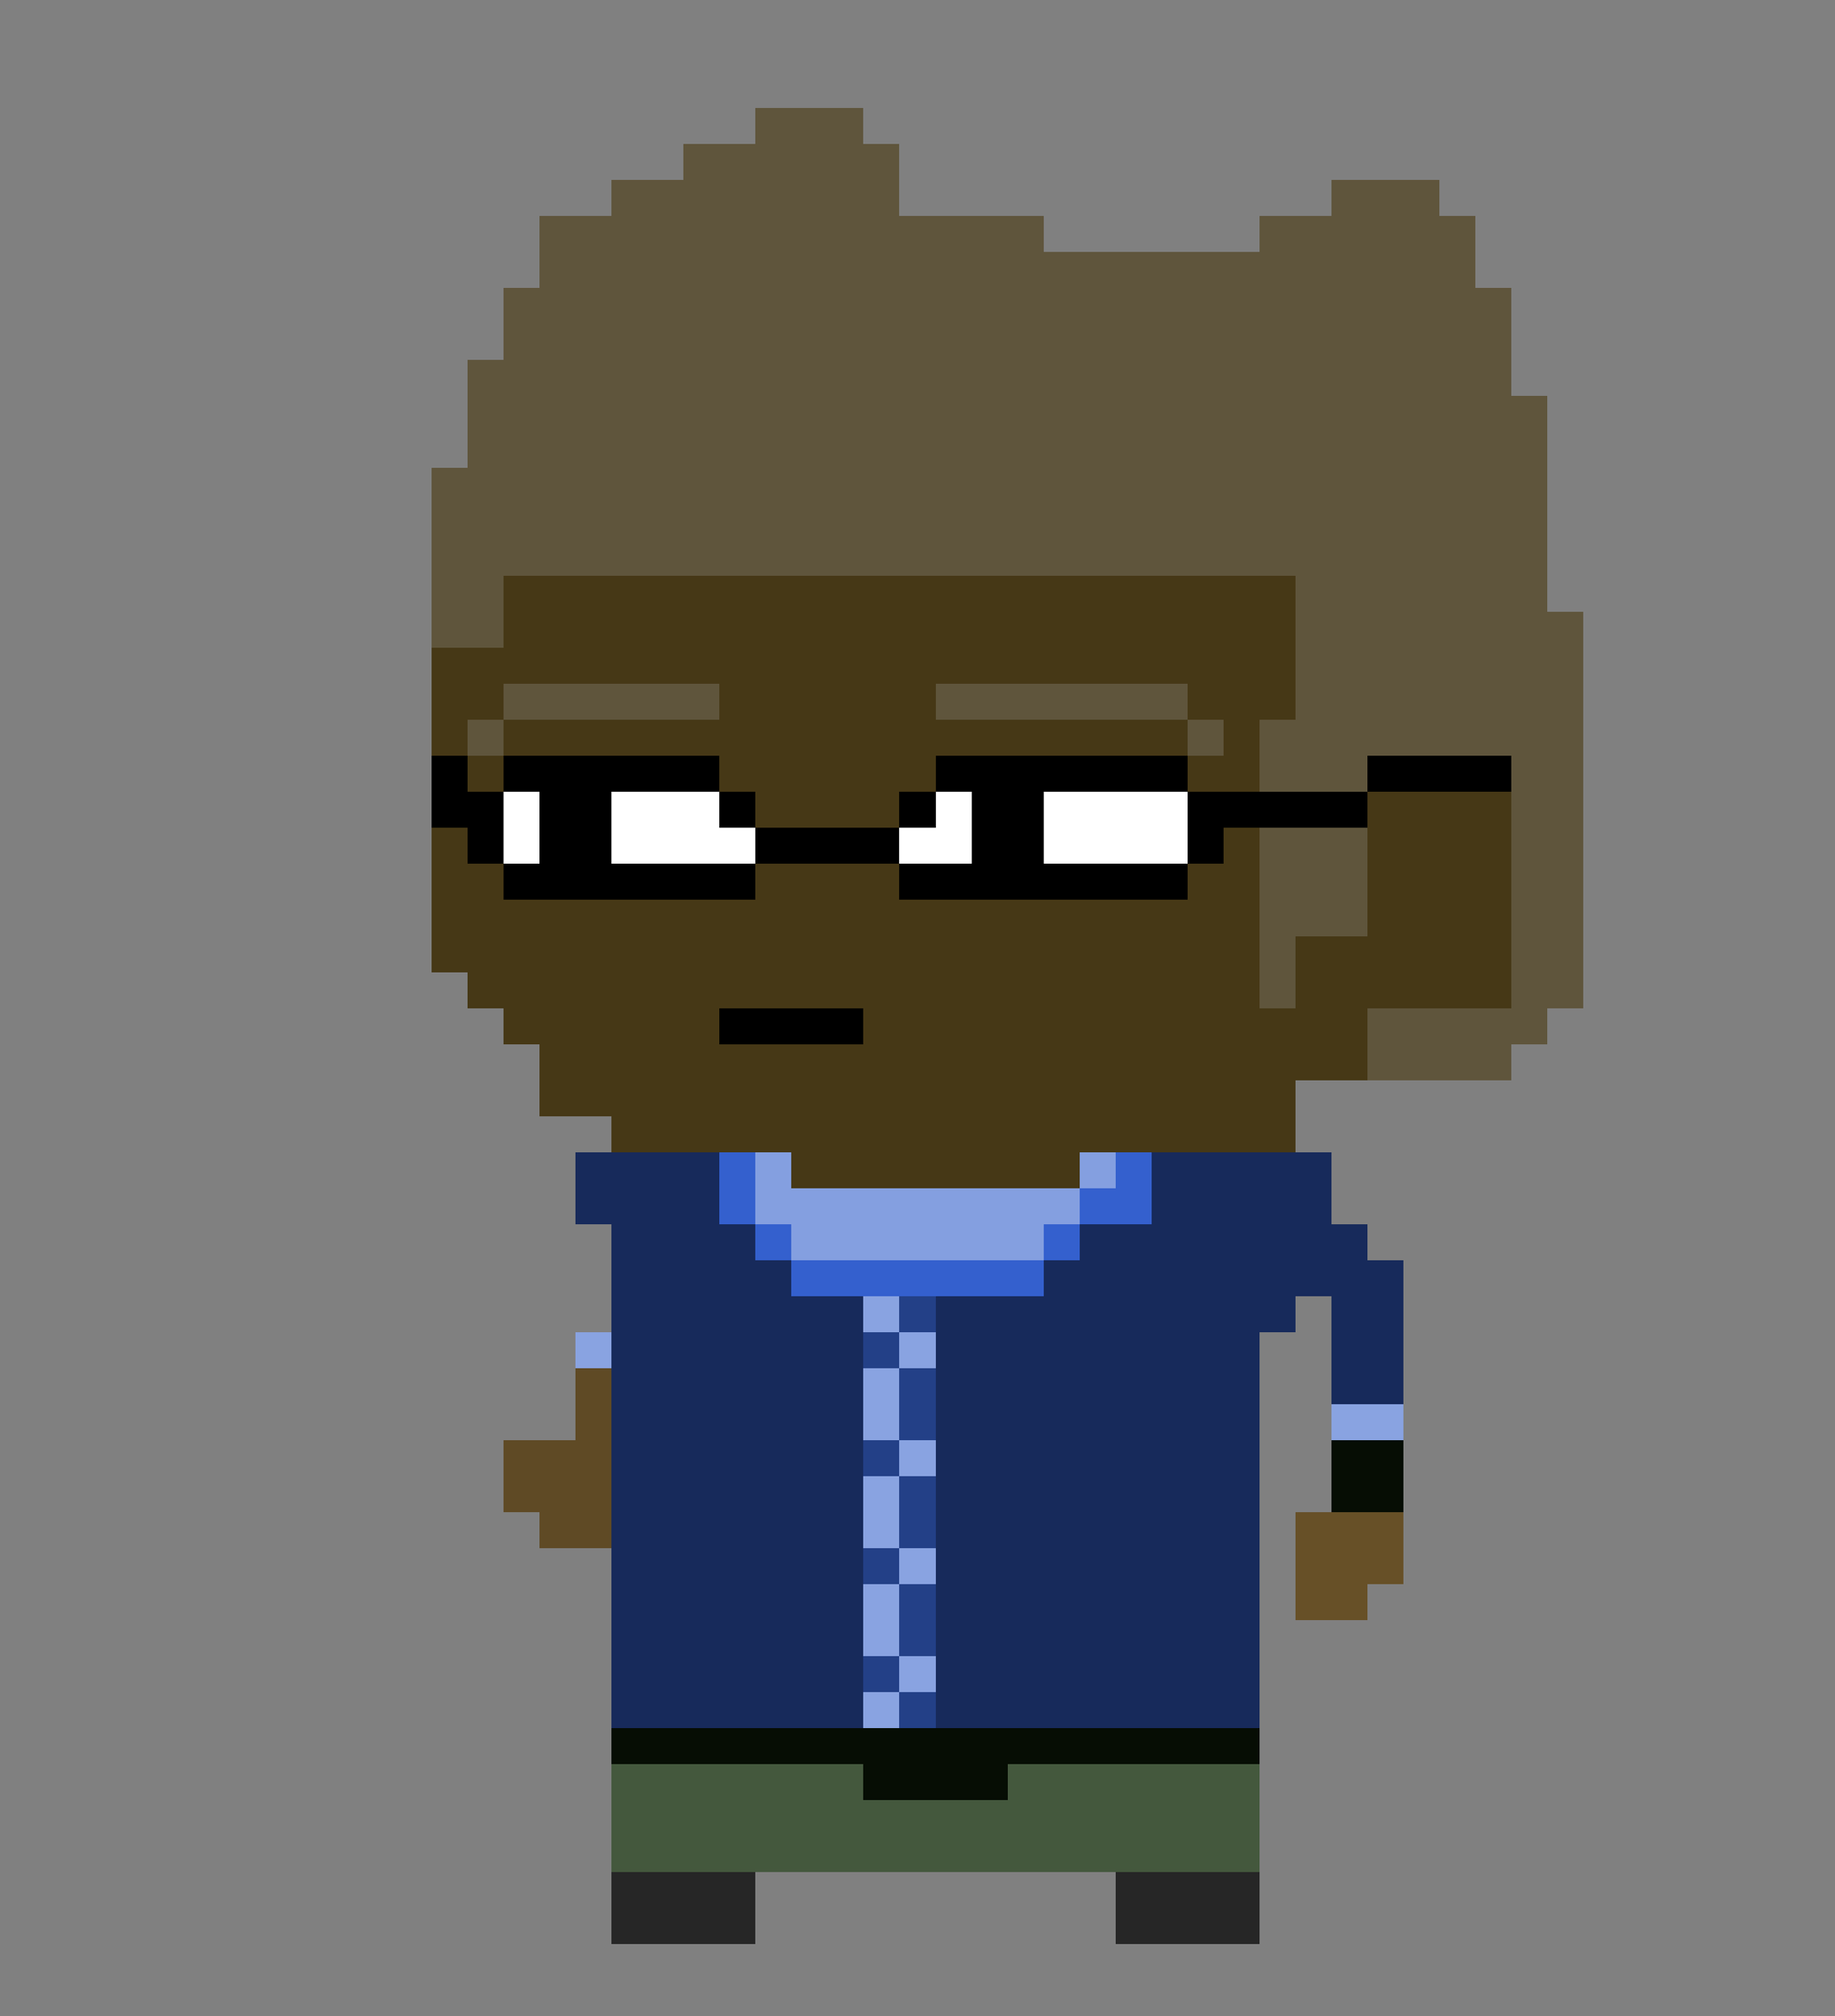 <svg xmlns="http://www.w3.org/2000/svg" viewBox="0 -0.5 51 56" shape-rendering="crispEdges">
<rect x="0" y="-0.5" width="51" height="56" fill="#808080" stroke="none"/>
<path stroke="#5f553c" d="M21 3h3M19 4h6M17 5h8M37 5h3M15 6h14M35 6h6M15 7h26M14 8h28M14 9h28M13 10h29M13 11h30M13 12h30M12 13h31M12 14h31M12 15h31M12 16h2M36 16h7M12 17h2M36 17h8M36 18h8M14 19h6M26 19h7M36 19h8M13 20h1M33 20h1M35 20h9M35 21h3M42 21h2M42 22h2M35 23h3M42 23h2M35 24h3M42 24h2M35 25h3M42 25h2M35 26h1M42 26h2M35 27h1M42 27h2M38 28h5M38 29h4" />
<path stroke="#463816" d="M14 16h22M14 17h22M12 18h24M12 19h2M20 19h6M33 19h3M12 20h1M14 20h19M34 20h1M13 21h1M20 21h6M33 21h2M21 22h4M38 22h4M12 23h1M34 23h1M38 23h4M12 24h2M21 24h4M33 24h2M38 24h4M12 25h23M38 25h4M12 26h23M36 26h6M13 27h22M36 27h6M14 28h6M24 28h14M15 29h23M15 30h21M17 31h19M22 32h8" />
<path stroke="#000000" d="M12 21h1M14 21h6M26 21h7M38 21h4M12 22h2M15 22h2M20 22h1M25 22h1M27 22h2M33 22h5M13 23h1M15 23h2M21 23h4M27 23h2M33 23h1M14 24h7M25 24h8M20 28h4" />
<path stroke="#ffffff" d="M14 22h1M17 22h3M26 22h1M29 22h4M14 23h1M17 23h4M25 23h2M29 23h4" />
<path stroke="#172a5b" d="M16 32h4M32 32h5M16 33h4M32 33h5M17 34h4M30 34h8M17 35h5M29 35h10M17 36h7M26 36h10M37 36h2M17 37h7M26 37h9M37 37h2M17 38h7M26 38h9M37 38h2M17 39h7M26 39h9M17 40h7M26 40h9M17 41h7M26 41h9M17 42h7M26 42h9M17 43h7M26 43h9M17 44h7M26 44h9M17 45h7M26 45h9M17 46h7M26 46h9M17 47h7M26 47h9" />
<path stroke="#3460ce" d="M20 32h1M31 32h1M20 33h1M30 33h2M21 34h1M29 34h1M22 35h7" />
<path stroke="#849fe0" d="M21 32h1M30 32h1M21 33h9M22 34h7" />
<path stroke="#89a3e1" d="M24 36h1M16 37h1M25 37h1M24 38h1M24 39h1M37 39h2M25 40h1M24 41h1M24 42h1M25 43h1M24 44h1M24 45h1M25 46h1M24 47h1" />
<path stroke="#234087" d="M25 36h1M24 37h1M25 38h1M25 39h1M24 40h1M25 41h1M25 42h1M24 43h1M25 44h1M25 45h1M24 46h1M25 47h1" />
<path stroke="#5f4a25" d="M16 38h1M16 39h1M14 40h3M14 41h3M15 42h2" />
<path stroke="#060d04" d="M37 40h2M37 41h2M17 48h18M24 49h4" />
<path stroke="#675027" d="M36 42h3M36 43h3M36 44h2" />
<path stroke="#44583d" d="M17 49h7M28 49h7M17 50h18M17 51h18" />
<path stroke="#262626" d="M17 52h4M31 52h4M17 53h4M31 53h4" />
</svg>